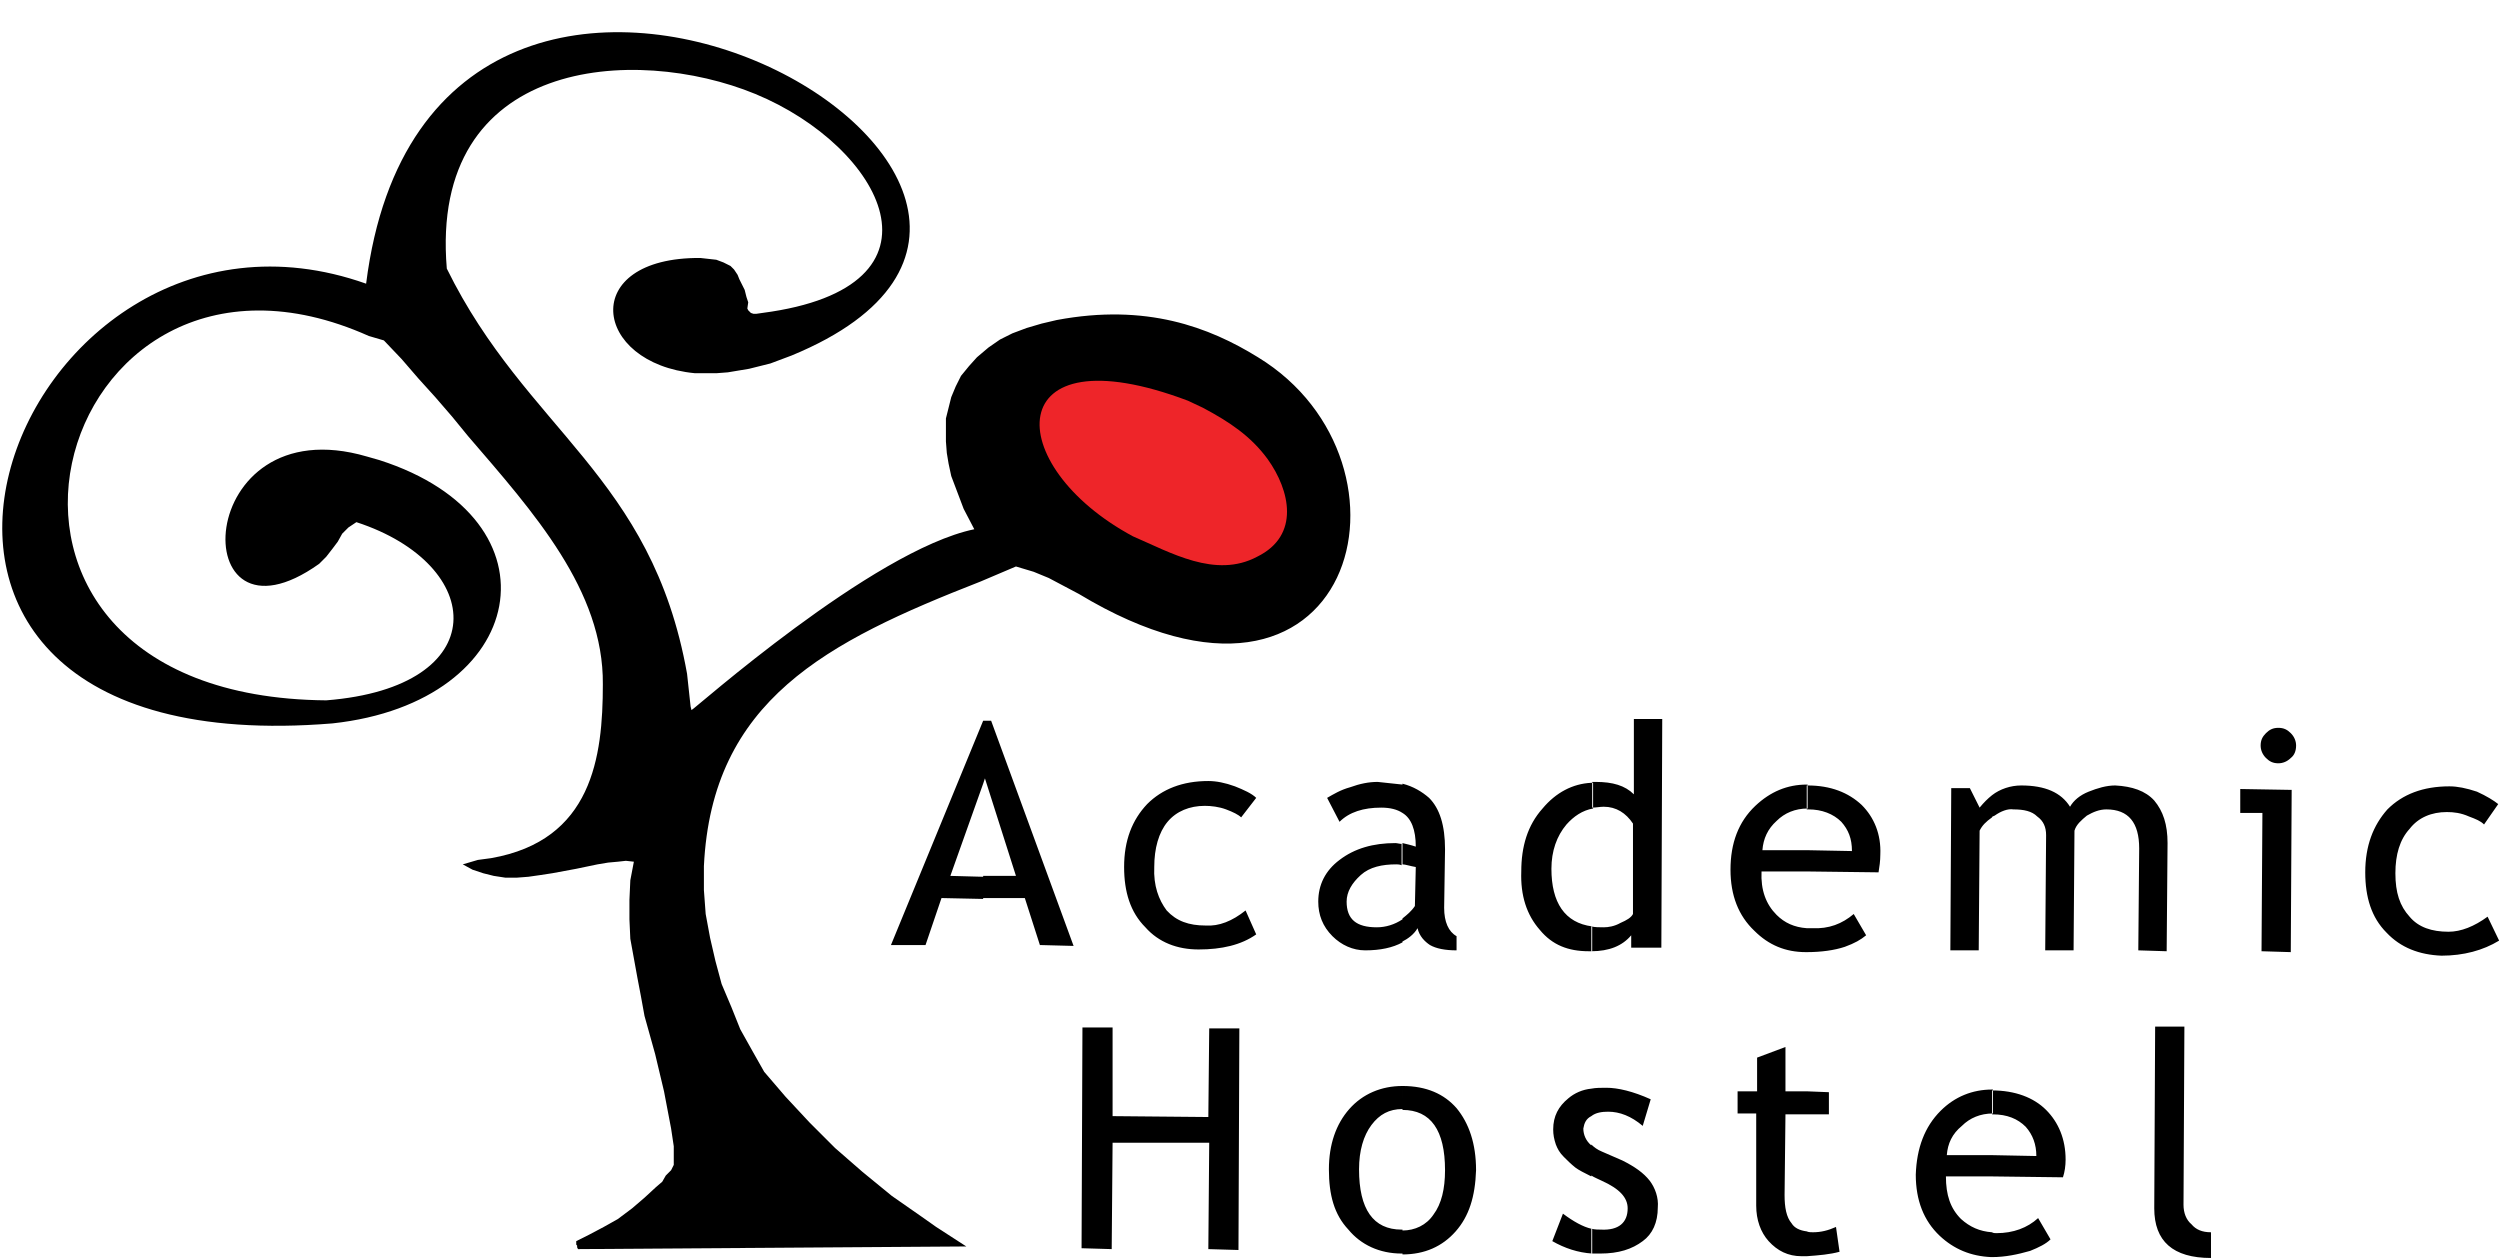 <?xml version="1.0" encoding="utf-8"?>
<!-- Generator: Adobe Illustrator 19.0.0, SVG Export Plug-In . SVG Version: 6.00 Build 0)  -->
<svg version="1.1" id="Layer_1" xmlns="http://www.w3.org/2000/svg" xmlns:xlink="http://www.w3.org/1999/xlink" x="0px" y="0px"
	 viewBox="0 0 282 142" style="enable-background:new 0 0 282 142;" xml:space="preserve">
<style type="text/css">
	.st0{clip-path:url(#SVGID_2_);fill-rule:evenodd;clip-rule:evenodd;}
	.st1{clip-path:url(#SVGID_2_);fill-rule:evenodd;clip-rule:evenodd;fill:#EE2529;}
</style>
<g>
	<defs>
		<rect id="SVGID_1_" x="-87" y="-103.9" width="457.8" height="306.9"/>
	</defs>
	<clipPath id="SVGID_2_">
		<use xlink:href="#SVGID_1_"  style="overflow:visible;"/>
	</clipPath>
	<path class="st0" d="M37.5,81.6c22.2-2.4,26.2-23,5.3-29.7l-1.4-0.4c-19.8-5.8-20.7,23-5.4,12.1l0.8-0.8l0.7-0.9l0.6-0.8l0.5-0.9
		l0.7-0.7l0.9-0.6c14.7,4.8,15.6,18.6-3.4,20.1c-46.9-0.4-31.2-57.2,4.8-41.1l1.7,0.5l2,2.1l1.9,2.2l1.9,2.1l1.9,2.2l1.8,2.2
		c7.4,8.6,15.3,17.4,15.2,28c0,8.2-1.2,17.6-12.6,19.6L53.9,97l-1.7,0.5l1.1,0.6l1.2,0.4l1.2,0.3L57,99h1.3l1.3-0.1l1.4-0.2l1.3-0.2
		L65,98l2.4-0.5l1.2-0.2l1.1-0.1l0.9-0.1l0.9,0.1l-0.4,2.1l-0.1,2.2v2.2l0.1,2.2l0.4,2.2l0.4,2.2l0.4,2.1l0.4,2.2l1.2,4.3l1,4.2
		l0.4,2.1l0.4,2.1l0.3,2v2.1l-0.3,0.6l-0.6,0.6l-0.4,0.7l-0.7,0.6l-1.3,1.2l-1.4,1.2l-1.6,1.2l-1.6,0.9l-1.7,0.9L65,140v0.2v0.2
		l0.1,0.1v0.2l0.1,0.2l43.8-0.3l-1.7-1.1l-1.7-1.1l-1.7-1.2l-3.3-2.3l-3.3-2.7l-3.1-2.7l-2.9-2.9l-2.7-2.9l-2.4-2.8l-1.3-2.3
		l-1.4-2.5l-1-2.5l-1.1-2.6l-0.7-2.6l-0.6-2.6l-0.5-2.7l-0.2-2.7v-2.7c0.9-18.7,13.8-25.3,31.2-32.1l4-1.7l2,0.6l1.7,0.7l1.7,0.9
		l1.7,0.9c31.2,18.8,39.7-14.8,20.2-26.7c-5.5-3.4-12.6-6.1-22.7-4.2l-1.7,0.4l-1.7,0.5l-1.6,0.6l-1.4,0.7l-1.3,0.9l-1.3,1.1l-0.9,1
		l-0.9,1.1l-0.6,1.2l-0.5,1.2l-0.3,1.2l-0.3,1.2v1.3v1.3l0.1,1.3l0.2,1.2l0.3,1.4l1.4,3.7l1.2,2.3c-11.5,2.4-31.8,20.5-31.9,20.4
		l-0.1-0.4l-0.4-3.7c-4-22.4-18.1-27.4-27.1-45.7c-2-23.8,21.2-25.3,34.8-19.7c14.3,5.9,23,21.8,0.8,24.7l-0.7,0.1H85l-0.3-0.1
		l-0.1-0.1L84.4,35l-0.1-0.2l0.1-0.7l-0.2-0.6L84,32.7l-0.3-0.6l-0.3-0.6L83.2,31l-0.4-0.6l-0.4-0.4l-0.8-0.4l-0.8-0.3l-0.9-0.1
		l-0.9-0.1c-13.8-0.1-12.2,11.9-0.6,13h1.2h1.2l1.3-0.1l1.2-0.2l1.2-0.2l2.4-0.6l2.4-0.9c45.8-18.9-40.6-67-48-8.1
		C1.2,17.8-24.7,86.7,37.5,81.6"/>
	<path class="st1" d="M127.8,60.5c-14.9-8-15-23.3,6.2-15.3l1.7,0.8c3,1.6,5.4,3.2,7.3,5.8c2.5,3.5,3.7,8.6-1.2,11
		C137.1,65.3,132,62.3,127.8,60.5"/>
	<path class="st0" d="M224.7,141.8V139c0.1,0.1,0.4,0.1,0.5,0.1c1.9,0,3.5-0.6,4.7-1.7l1.4,2.4c-0.5,0.5-1.3,0.9-2.3,1.3
		C227.6,141.5,226.2,141.8,224.7,141.8 M224.7,132.7v-2.4l5,0.1c0-1.3-0.4-2.4-1.2-3.3c-0.9-0.9-2.1-1.4-3.7-1.4h-0.1v-2.7
		c2.6,0,4.7,0.8,6.1,2.2c1.4,1.4,2.2,3.3,2.2,5.6c0,0.7-0.1,1.4-0.3,2L224.7,132.7z M224.7,92.2v-2.5c0.9-0.7,2.1-1.1,3.3-1.1
		c2.7,0,4.5,0.8,5.5,2.4c0.4-0.7,1.1-1.3,2.1-1.7c1-0.4,2-0.7,3-0.7c1.9,0.1,3.4,0.6,4.4,1.7c1,1.2,1.5,2.7,1.5,4.8l-0.1,12.2
		l-3.2-0.1l0.1-11.5c0-2.9-1.2-4.4-3.7-4.4c-0.8,0-1.5,0.3-2.2,0.7c-0.6,0.5-1.2,1-1.4,1.7l-0.1,13.5h-3.2l0.1-13
		c0-0.9-0.3-1.6-1-2.1c-0.6-0.6-1.5-0.8-2.7-0.8c-0.6-0.1-1.4,0.2-2.1,0.7C224.8,92.1,224.7,92.1,224.7,92.2 M243,136.3l0.1-20.5
		h3.3l-0.1,20.1c0,0.9,0.3,1.7,0.9,2.2c0.5,0.6,1.2,0.9,2.2,0.9v2.9C245.1,141.9,243,140,243,136.3 M257,82.1c0.6,0,1,0.2,1.4,0.6
		c0.4,0.4,0.6,0.9,0.6,1.4c0,0.6-0.2,1.1-0.6,1.4c-0.4,0.4-0.9,0.6-1.4,0.6c-0.6,0-1-0.2-1.4-0.6c-0.4-0.4-0.6-0.9-0.6-1.4
		c0-0.6,0.2-1,0.6-1.4C256,82.3,256.4,82.1,257,82.1 M255.1,107.3l0.1-15.6h-2.5V89l5.8,0.1l-0.1,18.3L255.1,107.3z M281.8,90.7
		l-1.6,2.3c-0.4-0.4-0.9-0.6-1.7-0.9c-0.9-0.4-1.7-0.5-2.5-0.5c-1.7,0-3.2,0.6-4.2,1.9c-1.1,1.2-1.6,2.9-1.6,5
		c0,2.2,0.5,3.7,1.6,4.9c1,1.2,2.5,1.7,4.4,1.7c1.4,0,2.9-0.6,4.4-1.7l1.3,2.7c-1.8,1.1-4,1.7-6.5,1.7c-2.5-0.1-4.6-0.9-6.2-2.6
		c-1.7-1.7-2.4-4-2.4-6.8c0-3,0.9-5.3,2.5-7.1c1.7-1.7,4-2.6,7-2.6c0.9,0,1.9,0.2,3.1,0.6C280.5,89.8,281.3,90.3,281.8,90.7
		 M224.7,89.7c-0.5,0.4-0.9,0.8-1.4,1.4l-1.1-2.2h-2.1l-0.1,18.3h3.2l0.1-13.5c0.3-0.6,0.7-1,1.4-1.5V89.7z M224.7,122.9
		c-2.2,0-4.2,0.8-5.8,2.4c-1.8,1.8-2.7,4.2-2.8,7.2c0,2.9,0.9,5.2,2.7,6.9c1.6,1.5,3.5,2.3,5.8,2.4h0.1V139
		c-1.4-0.1-2.5-0.6-3.5-1.5c-1.2-1.2-1.7-2.7-1.7-4.8h5.2v-2.4h-5.1c0.1-1.3,0.6-2.4,1.7-3.3c0.9-0.9,2.1-1.4,3.5-1.4V122.9z
		 M203.8,141.7v-2.8c0.2,0.1,0.5,0.1,0.7,0.1c0.9,0,1.7-0.2,2.6-0.6l0.4,2.8C206.4,141.5,205.2,141.6,203.8,141.7 M203.8,125.7v-2.6
		l2.5,0.1v2.5H203.8z M203.8,107.4v-2.7h0.6c1.9,0.1,3.4-0.5,4.7-1.6l1.4,2.4c-0.6,0.5-1.3,0.9-2.4,1.3
		C206.9,107.2,205.4,107.4,203.8,107.4 M203.8,98.3v-2.4l5.1,0.1c0-1.4-0.4-2.4-1.2-3.3c-0.9-0.9-2.2-1.4-3.7-1.4h-0.2v-2.7h0.1
		c2.6,0,4.6,0.8,6.1,2.2c1.4,1.4,2.2,3.3,2.1,5.6c0,0.7-0.1,1.4-0.2,2L203.8,98.3z M203.8,88.5c-2.2,0-4.1,0.8-5.8,2.4
		c-1.9,1.8-2.8,4.2-2.8,7.2c0,2.9,0.9,5.2,2.7,6.9c1.6,1.6,3.5,2.4,5.8,2.4h0.1v-2.7c-1.4-0.1-2.5-0.6-3.4-1.5
		c-1.2-1.2-1.8-2.8-1.7-4.9h5.1v-2.4h-5c0.1-1.3,0.6-2.4,1.6-3.3c0.9-0.9,2.1-1.4,3.5-1.4V88.5z M203.8,123.1h-2.4v-5l-3.2,1.2v3.8
		H196v2.5h2.1V136c0,1.6,0.5,3,1.4,4c1,1.1,2.2,1.7,3.7,1.7h0.6v-2.8c-0.8-0.1-1.4-0.4-1.7-0.9c-0.6-0.7-0.8-1.8-0.8-3.2l0.1-9.1
		h2.4V123.1z M179.5,141.5v-2.9c0.4,0.1,0.8,0.1,1.1,0.1c2,0.1,3-0.8,3-2.4c0-1.2-0.9-2.2-2.9-3.1c-0.4-0.2-0.9-0.4-1.2-0.6v-3.5
		c0.3,0.3,0.7,0.6,1.2,0.8l2.3,1c1.4,0.7,2.4,1.4,3.1,2.3c0.6,0.8,1,1.9,0.9,3c0,1.7-0.6,3-1.7,3.8c-1.2,0.9-2.7,1.4-4.8,1.4H179.5z
		 M179.5,125.9v-3.1c0.5-0.1,1.1-0.1,1.7-0.1c1.3,0,3,0.4,5,1.3l-0.9,3c-1.3-1.1-2.6-1.6-3.9-1.6C180.7,125.4,180,125.5,179.5,125.9
		 M179.5,107.3v-2.8c0.4,0.1,0.9,0.1,1.4,0.1s1.2-0.1,1.9-0.5c0.7-0.3,1.2-0.6,1.4-1V92.9c-0.8-1.2-1.9-1.9-3.3-1.9
		c-0.4,0-0.9,0.1-1.3,0.1v-2.9h0.4c1.9,0,3.3,0.4,4.3,1.4v-8.5h3.2l-0.1,25.8H184v-1.4C183,106.7,181.5,107.3,179.5,107.3
		 M179.5,88.3c-2.1,0.1-4,1.1-5.5,2.9c-1.7,1.9-2.4,4.3-2.4,7.1c-0.1,2.7,0.6,4.9,2.1,6.6c1.4,1.7,3.2,2.4,5.5,2.4h0.4v-2.8
		c-3.1-0.4-4.6-2.7-4.6-6.5c0-2,0.6-3.7,1.7-5c0.8-0.9,1.8-1.6,3-1.8V88.3z M179.5,122.8c-1,0.1-1.9,0.5-2.6,1.1
		c-1.1,0.9-1.7,2-1.7,3.5c0,0.6,0.1,1.1,0.3,1.7c0.2,0.5,0.4,0.9,0.9,1.4c0.4,0.4,0.8,0.8,1.3,1.2c0.4,0.3,1,0.6,1.8,1v-3.5
		c-0.6-0.5-0.9-1.2-0.9-1.9c0.1-0.6,0.3-1.1,0.9-1.4V122.8z M179.5,138.6c-0.9-0.2-2-0.8-3.2-1.7l-1.2,3.1c1.4,0.8,2.9,1.3,4.5,1.4
		V138.6z M158.2,141.5v-2.7c1.4,0,2.7-0.6,3.5-1.8c0.9-1.2,1.3-2.9,1.3-5c0-4.5-1.6-6.8-4.8-6.8v-2.7c2.7,0,4.7,0.9,6.1,2.5
		c1.4,1.7,2.2,4,2.2,7c-0.1,3-0.8,5.2-2.3,6.9C162.7,140.6,160.7,141.5,158.2,141.5 M158.2,106.2v-2.6c0.5-0.4,1-0.8,1.4-1.4
		l0.1-4.4c-0.6-0.1-1.2-0.3-1.5-0.3v-2.4c0.4,0.1,0.9,0.2,1.5,0.4c0-1.9-0.5-3.2-1.5-3.8v-3.3c1.2,0.3,2.2,0.9,3,1.6
		c1.2,1.2,1.8,3.1,1.8,5.8l-0.1,6.6c0,1.6,0.5,2.7,1.4,3.2v1.6c-1.3,0-2.3-0.2-3-0.6c-0.6-0.4-1.2-1-1.4-1.9
		C159.5,105.4,158.8,105.9,158.2,106.2 M136.3,140.9l0.1-12h-10.9l-0.1,12l-3.4-0.1l0.1-24.9h3.4v10l10.8,0.1l0.1-10h3.4l-0.1,25
		L136.3,140.9z M158.2,88.5c-0.9-0.1-1.8-0.2-2.8-0.3c-1,0-2,0.2-3.1,0.6c-1.1,0.3-1.9,0.8-2.6,1.2l1.4,2.7c1.1-1.1,2.7-1.6,4.7-1.6
		c1,0,1.8,0.2,2.4,0.6V88.5z M158.2,95.2c-0.3,0-0.6-0.1-0.8-0.1c-2.5,0-4.6,0.6-6.3,1.9c-1.6,1.2-2.4,2.8-2.4,4.7
		c0,1.5,0.5,2.8,1.6,3.9c1,1,2.3,1.6,3.7,1.6c1.7,0,3.1-0.3,4.2-0.9v-2.6c-0.9,0.6-1.9,0.9-2.9,0.9c-2.3,0-3.4-0.9-3.4-2.9
		c0-1.1,0.6-2.1,1.6-3c1-0.9,2.4-1.2,4-1.2c0.1,0,0.4,0,0.6,0.1V95.2z M158.2,122.5c-2.4,0-4.5,0.9-6,2.6c-1.5,1.7-2.3,4-2.3,6.8
		c0,2.9,0.6,5.1,2.2,6.8c1.4,1.7,3.5,2.7,6,2.7h0.1v-2.7h-0.1c-3.2,0-4.8-2.3-4.8-6.8c0-2.1,0.5-3.8,1.4-5c0.9-1.2,2-1.8,3.5-1.8
		V122.5z M110.9,101.3v-2.5h3.7l-3.5-11l-0.2,0.6v-7.1h0.9l9.3,25.4l-3.8-0.1l-1.7-5.3H110.9z M141.7,90l-1.7,2.2
		c-0.3-0.3-0.9-0.6-1.7-0.9c-0.8-0.3-1.7-0.4-2.4-0.4c-1.7,0-3.2,0.6-4.2,1.8c-1,1.2-1.5,3-1.5,5.1c-0.1,2.1,0.5,3.7,1.4,4.9
		c1.1,1.2,2.5,1.7,4.4,1.7c1.5,0.1,3-0.5,4.5-1.7l1.2,2.7c-1.7,1.2-3.9,1.7-6.5,1.7c-2.4,0-4.5-0.8-6-2.5c-1.7-1.7-2.4-4-2.4-6.8
		c0-3,0.9-5.3,2.6-7.1c1.7-1.7,4-2.6,6.9-2.6c0.9,0,1.9,0.2,3,0.6C140.3,89.1,141.2,89.5,141.7,90 M110.9,81.3L110.9,81.3
		l-10.4,25.3h3.9l1.8-5.3l4.7,0.1v-2.5l-3.7-0.1l3.7-10.4V81.3z"/>
</g>
</svg>
